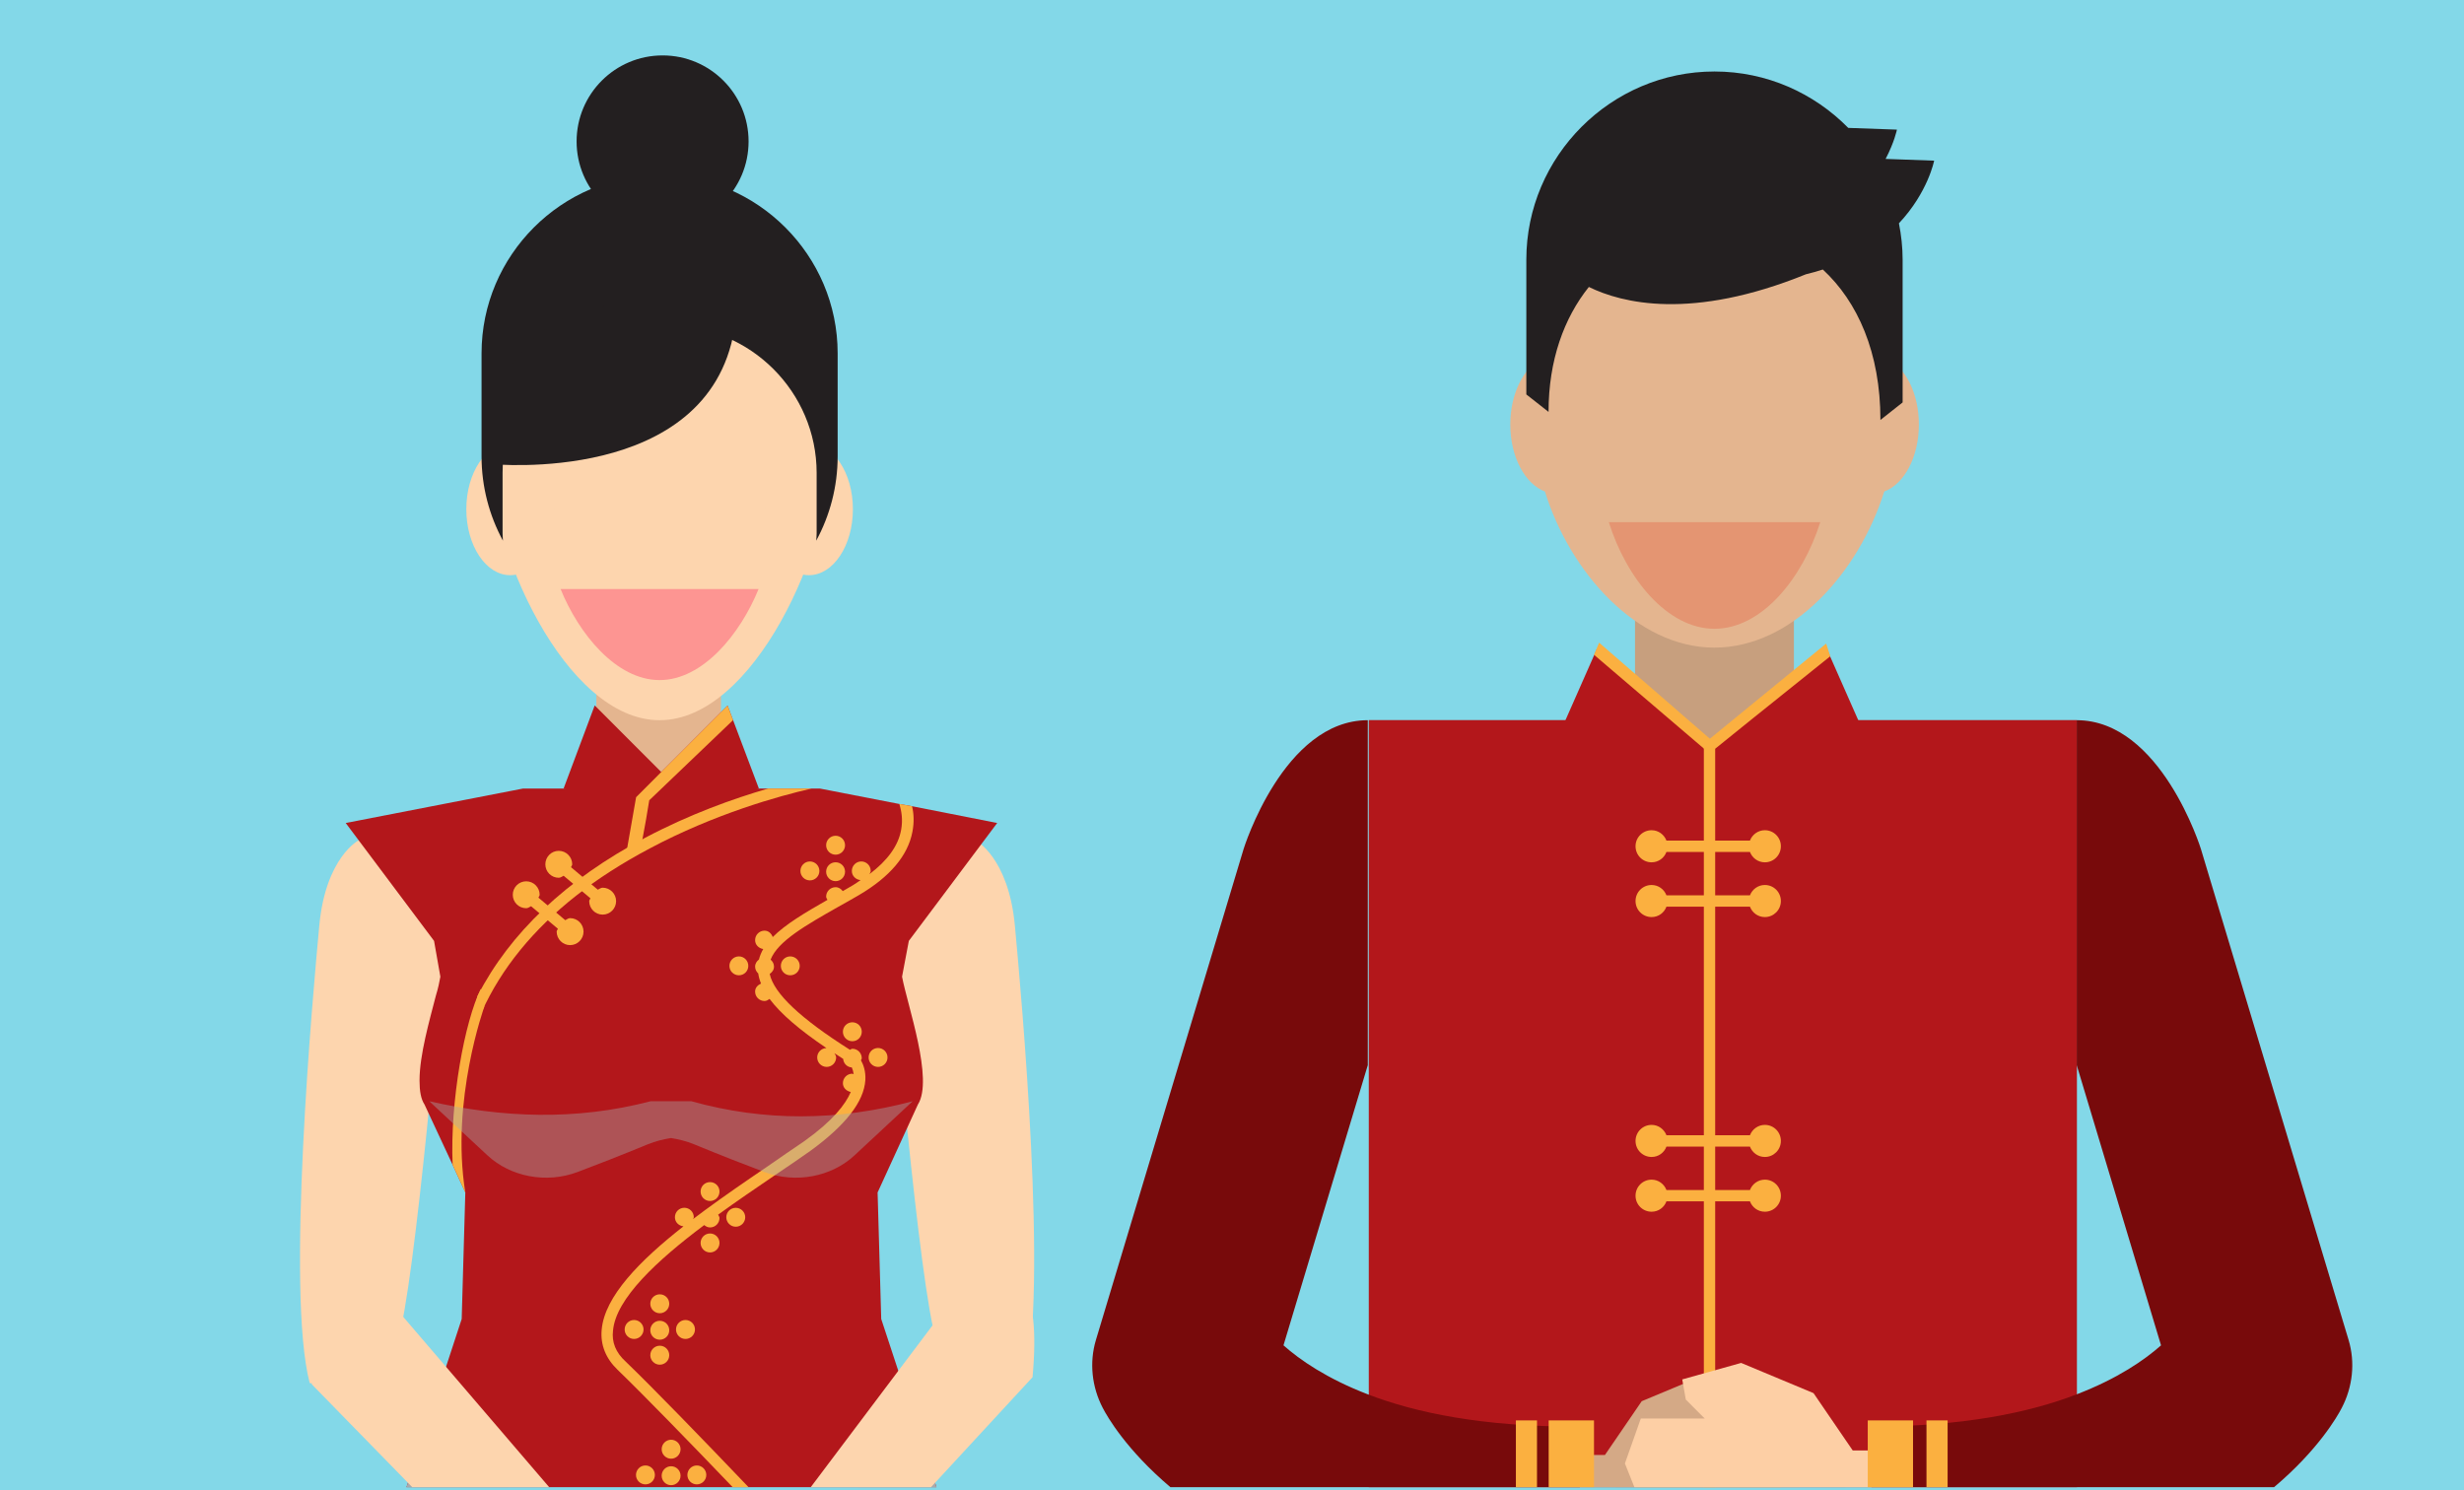 <?xml version="1.0" encoding="utf-8"?>
<!-- Generator: Adobe Illustrator 16.0.0, SVG Export Plug-In . SVG Version: 6.00 Build 0)  -->
<!DOCTYPE svg PUBLIC "-//W3C//DTD SVG 1.1//EN" "http://www.w3.org/Graphics/SVG/1.1/DTD/svg11.dtd">
<svg version="1.1" id="图层_1" xmlns="http://www.w3.org/2000/svg" xmlns:xlink="http://www.w3.org/1999/xlink" x="0px" y="0px"
	 width="906px" height="548px" viewBox="0 0 906 548" enable-background="new 0 0 906 548" xml:space="preserve">
<g>
	<rect x="0" fill="#83D8E8" width="906" height="548"/>
	<g>
		<g>
			<path fill="#FDD5AE" d="M131.942,308.991c0,0-12.188,6.151-14.547,31.434c-2.335,25.29-12.332,134.684-3.515,168.201
				c0,0,25.852,4.703,32.309-15.293c6.481-20.01,16.471-138.783,16.471-138.783l-1.173-10.582L131.942,308.991z"/>
			<path fill="#FDD5AE" d="M358.628,308.991l-29.532,34.977l-1.192,10.582c0,0,9.989,118.773,16.466,138.783
				c6.457,19.996,32.31,15.293,32.31,15.293c8.825-33.519-1.168-142.911-3.511-168.201
				C370.815,315.145,358.628,308.991,358.628,308.991z"/>
			<rect x="219.284" y="224.975" fill="#E4B58F" width="45.813" height="80.47"/>
			<path fill="#B3171B" d="M161.924,359.184c-0.326,1.824-0.83,4.33-1.663,7.002c-2.323,9.01-5.995,21.83-5.995,31
				c0,0.183,0,0.344,0,0.344c0,3.662,0.495,6.65,1.828,8.662l10.335,22.173l4.666,10.174l-1.329,46.517l-12.839,39.172
				l-7.467,22.681h194.88l-5.339-16.347l-14.98-45.506l-1.333-46.517l14.815-32.347c5.846-9.17-3.813-36.334-5.821-47.008
				l2.492-13.168l32.485-43.357l-31.313-6.17l-4.674-0.824l-29.153-5.665H192.244l-65.129,12.659l32.485,43.357L161.924,359.184z"/>
			<path fill="#FDD5AE" d="M242.529,93.5c-34.793,0-63.009,37.925-63.009,72.753c0,34.811,28.216,53.338,63.009,53.338
				c34.784,0,62.992-18.527,62.992-53.338C305.521,131.425,277.313,93.5,242.529,93.5z"/>
			<path fill="#FDD5AE" d="M242.529,93.5c-34.793,0-63.009,37.925-63.009,72.753c0,34.811,28.216,98.604,63.009,98.604
				c34.784,0,62.992-63.793,62.992-98.604C305.521,131.425,277.313,93.5,242.529,93.5z"/>
			<path fill="#FD9592" d="M206.119,216.609c6.691,16.491,20.483,33.494,36.409,33.494c15.93,0,29.705-17.003,36.401-33.494H206.119
				z"/>
			<g>
				<path fill="#FDD5AE" d="M297.455,163.016c-8.937,0-16.156,10.863-16.156,24.245c0,13.402,7.22,24.262,16.156,24.262
					c8.92,0,16.151-10.859,16.151-24.262C313.607,173.879,306.375,163.016,297.455,163.016z"/>
				<path fill="#FDD5AE" d="M187.611,163.016c-8.937,0-16.151,10.863-16.151,24.245c0,13.402,7.216,24.262,16.151,24.262
					c8.912,0,16.152-10.859,16.152-24.262C203.763,173.879,196.523,163.016,187.611,163.016z"/>
			</g>
			<path fill="#231F20" d="M242.529,64.407c-36.001,0-65.464,29.485-65.464,65.511v37.888c0,11.205,2.848,21.779,7.86,31.028
				c-0.025-0.892-0.128-1.788-0.128-2.696V173.9c0-29.716,24.305-54.044,53.998-54.044h7.483c29.682,0,53.994,24.328,53.994,54.044
				v22.238c0,0.908-0.095,1.805-0.148,2.696c5.014-9.249,7.876-19.823,7.876-31.028v-37.888
				C308,93.893,278.534,64.407,242.529,64.407z"/>
			<g>
				<path fill="#FBB040" d="M307.244,307.348c-1.922,0-3.481,1.564-3.481,3.484c0,1.925,1.56,3.48,3.481,3.48
					c1.924,0,3.475-1.557,3.475-3.48C310.719,308.912,309.168,307.348,307.244,307.348z"/>
				<path fill="#FBB040" d="M307.244,317.102c-1.922,0-3.481,1.543-3.481,3.467c0,1.916,1.56,3.48,3.481,3.48
					c1.924,0,3.475-1.564,3.475-3.48C310.719,318.645,309.168,317.102,307.244,317.102z"/>
				<path fill="#FBB040" d="M297.798,316.803c-1.923,0-3.486,1.562-3.486,3.493c0,1.916,1.563,3.47,3.486,3.47
					c1.922,0,3.485-1.554,3.485-3.47C301.283,318.363,299.72,316.803,297.798,316.803z"/>
				<path fill="#FBB040" d="M271.69,351.718c-1.923,0-3.485,1.562-3.485,3.484c0,1.92,1.563,3.46,3.485,3.46
					c1.91,0,3.458-1.54,3.458-3.46C275.147,353.277,273.6,351.718,271.69,351.718z"/>
				<path fill="#FBB040" d="M290.573,351.718c-1.923,0-3.458,1.562-3.458,3.484c0,1.92,1.535,3.46,3.458,3.46
					c1.919,0,3.486-1.54,3.486-3.46C294.059,353.277,292.492,351.718,290.573,351.718z"/>
				<path fill="#FBB040" d="M313.408,375.95c-1.918,0-3.478,1.544-3.478,3.473c0,1.925,1.56,3.493,3.478,3.493
					s3.461-1.568,3.461-3.493C316.87,377.494,315.327,375.95,313.408,375.95z"/>
				<path fill="#FBB040" d="M322.853,385.4c-1.931,0-3.47,1.554-3.47,3.48c0,1.92,1.539,3.48,3.47,3.48
					c1.918,0,3.478-1.562,3.478-3.48C326.33,386.954,324.772,385.4,322.853,385.4z"/>
				<path fill="#FBB040" d="M261.078,453.612c-1.924,0-3.471,1.567-3.471,3.479c0,1.928,1.547,3.497,3.471,3.497
					c1.918,0,3.478-1.569,3.478-3.497C264.556,455.181,262.997,453.612,261.078,453.612z"/>
				<path fill="#FBB040" d="M261.078,434.718c-1.924,0-3.471,1.544-3.471,3.464c0,1.938,1.547,3.481,3.471,3.481
					c1.918,0,3.478-1.545,3.478-3.481C264.556,436.262,262.997,434.718,261.078,434.718z"/>
				<path fill="#FBB040" d="M270.534,444.173c-1.923,0-3.482,1.553-3.482,3.465c0,1.92,1.56,3.492,3.482,3.492
					c1.915,0,3.481-1.572,3.481-3.492C274.017,445.726,272.449,444.173,270.534,444.173z"/>
				<path fill="#FBB040" d="M269.396,546.905h5.838c-16.943-17.733-34.796-36.179-45.181-46.187
					c-3.66-3.328-5.157-7.164-4.654-11.339c1.012-11.846,16.306-25.934,33.534-38.854c0.604,0.482,1.3,0.871,2.146,0.871
					c1.918,0,3.478-1.544,3.478-3.469c0-0.482-0.334-0.816-0.503-1.233c6.849-4.963,13.796-9.695,20.146-14.015
					c5.178-3.484,9.84-6.651,13.82-9.477c12.831-9.349,19.667-18.015,20.167-26.021c0.173-3.191-0.685-5.6-1.613-7.252
					c0.063-0.264,0.297-0.466,0.297-0.76c0-1.924-1.543-3.488-3.461-3.488c-0.351,0-0.582,0.289-0.887,0.385
					c-18.211-11.528-27.977-20.739-29.503-27.896c0.899-0.636,1.576-1.507,1.576-2.699c0-1.058-0.507-1.925-1.246-2.553
					c2.62-6.809,13.095-12.732,24.841-19.41c2.508-1.342,4.997-2.837,7.662-4.348c11.325-6.66,18-14.484,19.651-23.329
					c0.668-3.501,0.512-6.672-0.157-9.349l-4.674-0.824c0.85,2.667,1.341,5.83,0.672,9.504c-1.036,5.88-5.046,11.33-11.664,16.318
					c0.161-0.414,0.475-0.719,0.475-1.189c0-1.934-1.539-3.493-3.474-3.493c-1.906,0-3.465,1.562-3.465,3.493
					c0,1.825,1.439,3.221,3.226,3.365c-0.949,0.607-1.725,1.26-2.756,1.842c-1.267,0.764-2.537,1.461-3.808,2.217
					c-0.632-0.834-1.507-1.453-2.633-1.453c-1.922,0-3.481,1.562-3.481,3.484c0,0.459,0.33,0.779,0.487,1.186
					c-8.306,4.729-15.48,8.998-20.117,13.672c-0.508-1.313-1.535-2.351-3.012-2.351c-1.928,0-3.471,1.558-3.471,3.479
					c0,1.728,1.336,3.016,2.987,3.271c-0.718,1.238-1.238,2.527-1.576,3.848c-0.82,0.638-1.411,1.508-1.411,2.619
					c0,1.012,0.458,1.887,1.151,2.521c0.173,1.201,0.512,2.453,1.02,3.713c-1.201,0.553-2.171,1.527-2.171,2.947
					c0,1.925,1.543,3.469,3.471,3.469c0.733,0,1.304-0.393,1.848-0.768c4.051,5.42,10.941,11.35,20.909,18.076
					c-1.869,0.058-3.399,1.557-3.399,3.446c0,1.92,1.56,3.481,3.479,3.481c1.922,0,3.485-1.563,3.485-3.481
					c0-0.619-0.372-1.081-0.651-1.567c1.06,0.688,2.12,1.398,3.233,2.092c0.128,1.711,1.448,3.049,3.177,3.156
					c0.311,0.655,0.558,1.52,0.697,2.506c-0.198-0.037-0.309-0.211-0.491-0.211c-1.918,0-3.478,1.561-3.478,3.484
					c0,1.691,1.287,2.911,2.896,3.245c-1.935,4.55-6.617,10.62-17.125,18.112c-4.172,2.838-8.838,6.001-13.83,9.498
					c-7.518,5.091-15.504,10.583-23.188,16.242c-0.017,0.014-0.045,0.033-0.074,0.07c-1.274,0.941-2.542,1.887-3.792,2.833
					c0.066-0.257,0.289-0.422,0.289-0.706c0-1.912-1.56-3.465-3.478-3.465c-1.922,0-3.465,1.553-3.465,3.465
					c0,1.81,1.397,3.184,3.151,3.36c-16.023,12.563-29.054,25.813-30.081,38.057c-0.503,5.509,1.498,10.504,5.826,14.675
					C236.823,513.16,253.301,530.113,269.396,546.905z"/>
				<path fill="#FBB040" d="M246.762,529.465c-1.915,0-3.47,1.573-3.47,3.481c0,1.924,1.555,3.492,3.47,3.492
					c1.918,0,3.478-1.568,3.478-3.492C250.24,531.038,248.68,529.465,246.762,529.465z"/>
				<path fill="#FBB040" d="M246.762,539.214c-1.915,0-3.47,1.552-3.47,3.474c0,1.928,1.555,3.487,3.47,3.487
					c1.918,0,3.478-1.561,3.478-3.487C250.24,540.766,248.68,539.214,246.762,539.214z"/>
				<path fill="#FBB040" d="M237.322,538.925c-1.909,0-3.474,1.568-3.474,3.484c0,1.924,1.563,3.469,3.474,3.469
					c1.919,0,3.475-1.545,3.475-3.469C240.796,540.493,239.24,538.925,237.322,538.925z"/>
				<path fill="#FBB040" d="M256.214,538.925c-1.918,0-3.466,1.568-3.466,3.484c0,1.924,1.547,3.469,3.466,3.469
					s3.486-1.545,3.486-3.469C259.7,540.493,258.133,538.925,256.214,538.925z"/>
				<path fill="#FBB040" d="M242.599,494.885c-1.914,0-3.486,1.565-3.486,3.489c0,1.92,1.572,3.489,3.486,3.489
					c1.927,0,3.482-1.569,3.482-3.489C246.081,496.45,244.526,494.885,242.599,494.885z"/>
				<path fill="#FBB040" d="M242.599,475.986c-1.914,0-3.486,1.549-3.486,3.473c0,1.916,1.572,3.485,3.486,3.485
					c1.927,0,3.482-1.569,3.482-3.485C246.081,477.535,244.526,475.986,242.599,475.986z"/>
				<path fill="#FBB040" d="M242.599,485.719c-1.914,0-3.486,1.564-3.486,3.489c0,1.92,1.572,3.468,3.486,3.468
					c1.927,0,3.482-1.548,3.482-3.468C246.081,487.283,244.526,485.719,242.599,485.719z"/>
				<path fill="#FBB040" d="M233.143,485.43c-1.918,0-3.461,1.558-3.461,3.485c0,1.92,1.543,3.484,3.461,3.484
					s3.486-1.564,3.486-3.484C236.629,486.986,235.061,485.43,233.143,485.43z"/>
				<path fill="#FBB040" d="M252.043,485.43c-1.91,0-3.479,1.558-3.479,3.485c0,1.92,1.568,3.484,3.479,3.484
					c1.935,0,3.491-1.564,3.491-3.484C255.533,486.986,253.978,485.43,252.043,485.43z"/>
			</g>
			<polygon fill="#A7A9AC" points="344.34,546.905 339.001,530.56 315.513,546.905 			"/>
			<polygon fill="#A7A9AC" points="186.753,546.905 156.927,524.226 149.46,546.905 			"/>
			<g>
				
					<linearGradient id="SVGID_1_" gradientUnits="userSpaceOnUse" x1="395.492" y1="-207.124" x2="557.907" y2="-207.124" gradientTransform="matrix(1 0 0 -1 -177.6 301.01)">
					<stop  offset="0" style="stop-color:#E4B58F"/>
					<stop  offset="0.377" style="stop-color:#FDD5AE"/>
					<stop  offset="1" style="stop-color:#FDD5AE"/>
				</linearGradient>
				<path fill="url(#SVGID_1_)" d="M342.326,546.905l37.338-40.442c6.338-69.768-36.272-19.729-36.272-19.729l-45.285,60.171
					H342.326z"/>
			</g>
			<g>
				<path fill="#FDD5AE" d="M201.931,546.905l-53.965-62.979c0,0-25.279-11.834-33.349,25.129l36.963,37.851H201.931z"/>
			</g>
			<path fill="#231F20" d="M204.493,118.679c-28.612,16.574-23.72,51.992-23.72,51.992s79.426,7.911,89.203-49.346
				C269.977,121.325,233.097,102.117,204.493,118.679z"/>
			<path fill="#231F20" d="M243.638,20.38c-17.472,0-31.624,14.167-31.624,31.632c0,17.465,14.151,31.636,31.624,31.636
				c17.457,0,31.612-14.171,31.612-31.636C275.25,34.547,261.095,20.38,243.638,20.38z"/>
			<polygon fill="#B3171B" points="207.217,290.029 249.852,301.604 250.149,290.923 218.67,259.423 			"/>
			<path fill="#FBB040" d="M237.083,308.165c-28.979,15.335-49.633,35.015-61.465,58.021c-2.327,9.01-5.995,21.83-5.995,31
				c5.656-35.17,28.992-63.857,69.296-85.172c23.813-12.691,47.652-19.349,59.48-22.016h-15.986
				C269.746,293.656,253.421,299.498,237.083,308.165z"/>
			<path fill="#FBB040" d="M176.76,363.684c-5.838,11.834-11.337,41.014-10.331,64.681l4.666,10.174
				c-5.496-33.841,7.001-68.363,7.001-68.363L176.76,363.684z"/>
			<polygon fill="#B3171B" points="267.531,259.484 236.055,290.988 236.402,301.666 237.557,301.323 279.038,289.998 
				269.544,264.827 			"/>
			<polygon fill="#FBB040" points="233.894,293.169 230.238,314.012 235.734,311.332 237.557,301.323 238.721,294.316 
				269.544,264.827 267.531,259.484 			"/>
			<path fill="#FBB040" d="M221.591,326.452c-0.689,0-1.167,0.483-1.774,0.739l-9.848-8.268c0.091-0.388,0.433-0.652,0.433-1.068
				c0-2.726-2.22-4.959-4.95-4.959c-2.728,0-4.931,2.233-4.931,4.959c0,2.729,2.203,4.945,4.931,4.945
				c0.705,0,1.191-0.475,1.795-0.738l9.84,8.278c-0.095,0.388-0.438,0.64-0.438,1.054c0,2.732,2.216,4.955,4.943,4.955
				c2.735,0,4.947-2.223,4.947-4.955C226.537,328.678,224.326,326.452,221.591,326.452z"/>
			<path fill="#FBB040" d="M209.622,337.646c-0.697,0-1.164,0.482-1.774,0.752l-9.861-8.274c0.096-0.39,0.441-0.651,0.441-1.073
				c0-2.717-2.207-4.947-4.942-4.947c-2.739,0-4.942,2.23-4.942,4.947c0,2.732,2.203,4.946,4.942,4.946
				c0.697,0,1.188-0.472,1.791-0.731l9.845,8.274c-0.1,0.394-0.441,0.653-0.441,1.058c0,2.729,2.208,4.967,4.943,4.967
				c2.738,0,4.941-2.237,4.941-4.967C214.564,339.88,212.361,337.646,209.622,337.646z"/>
			<path opacity="0.41" fill="#A7A9AC" enable-background="new    " d="M254.197,404.98h-14.968
				c-27.556,7.213-54.617,6.086-81.389,0l21.379,19.896c8.503,7.928,21.685,10.435,33.105,6.148
				c6.864-2.576,15.55-5.945,25.955-10.24c2.769-1.123,5.587-1.816,8.43-2.271c2.854,0.454,5.673,1.147,8.433,2.271
				c10.409,4.295,19.098,7.664,25.967,10.24c11.42,4.285,24.603,1.778,33.105-6.148l21.371-19.896
				C308.145,412.289,280.989,412.471,254.197,404.98z"/>
		</g>
		<g>
			<rect x="601.185" y="195.993" fill="#C79F7E" width="58.421" height="85.021"/>
			<g>
				<path fill="#E4B58F" d="M693.656,131.817c-8.635-34.815-33.698-74.838-63.289-74.838c-29.44,0-54.642,40.022-63.269,74.838
					c-6.845,3.295-11.771,12.891-11.771,24.266c0,12.061,5.479,21.929,12.729,24.662c9.185,29.613,33.704,57.418,62.312,57.418
					c28.762,0,53.156-27.805,62.46-57.418c7.397-2.733,12.732-12.742,12.732-24.662
					C705.559,144.708,700.632,134.972,693.656,131.817z"/>
			</g>
			<g>
				<path fill="#E49572" d="M591.551,192.018c6.47,20.628,21.459,39.217,38.84,39.217c17.465,0,32.4-18.589,38.919-39.217H591.551z"
					/>
			</g>
			<path fill="#231F20" d="M693.328,58.441c3.252-6.181,4.163-10.772,4.163-10.772l-17.894-0.636
				c-12.566-12.783-29.975-20.74-49.199-20.74c-38.027,0-69.177,31.149-69.177,69.227v49.531l8.173,6.42
				c0-19.014,5.706-34.563,14.82-45.942c12.134,5.953,37.691,12.424,79.792-4.653c2.203-0.524,4.258-1.123,6.237-1.759
				c12.803,11.82,21.179,30.55,21.179,55.323l8.164-6.449V95.52c0-4.596-0.503-9.071-1.361-13.398
				c10.707-11.4,12.947-23.04,12.947-23.04L693.328,58.441z"/>
		</g>
		<polygon fill="#B3171B" points="763.67,546.905 763.67,264.827 639.563,264.827 629.232,273.663 627.739,272.491 617.745,264.827 
			503.293,264.827 503.293,546.905 		"/>
		<polygon fill="#B3171B" points="630.869,272.045 684.491,267.618 671.74,238.712 		"/>
		<polygon fill="#B3171B" points="574.388,267.618 628.007,272.045 587.141,238.712 		"/>
		<polygon fill="#FBB040" points="630.662,546.905 630.662,275.354 643.663,264.856 672.982,241.338 671.48,236.672 627.668,272.52 
			626.495,273.354 626.495,546.905 		"/>
		<polygon opacity="0.5" fill="#A7A9AC" enable-background="new    " points="593.832,546.905 678.597,546.905 666.892,529.729 
			640.223,518.564 618.574,524.568 618.897,526.229 603.577,532.57 		"/>
		<path opacity="0.5" fill="#A7A9AC" enable-background="new    " d="M586.093,546.905v-7.167h-16.664v1.829
			c-1.497,0-2.838,0-4.328-0.166v-1.663h-7.661v1.498c-22.984-1.677-40.659-5.848-54.146-11.009v16.678H586.093L586.093,546.905z"/>
		<path opacity="0.5" fill="#A7A9AC" enable-background="new    " d="M763.67,546.905v-16.833
			c-12.163,4.656-27.985,8.497-47.468,10.339v-0.673h-7.848v1.498c-1.489,0-3.317,0-4.992,0.165v-1.663h-16.655v7.167H763.67
			L763.67,546.905z"/>
		<polygon fill="#FBB040" points="586.102,240.789 627.246,275.922 629.979,272.768 587.99,236.342 		"/>
		<g>
			<path fill="#FBB040" d="M648.933,305.313c-2.521,0-4.634,1.599-5.487,3.812h-30.7c-0.842-2.213-2.958-3.812-5.458-3.812
				c-3.271,0-5.907,2.639-5.907,5.883c0,3.287,2.637,5.922,5.907,5.922c2.514,0,4.638-1.594,5.458-3.823h30.7
				c0.854,2.229,2.949,3.823,5.487,3.823c3.251,0,5.887-2.635,5.887-5.922C654.82,307.95,652.184,305.313,648.933,305.313z"/>
			<path fill="#FBB040" d="M648.933,325.457c-2.521,0-4.634,1.586-5.487,3.799h-30.7c-0.842-2.213-2.958-3.799-5.458-3.799
				c-3.271,0-5.907,2.635-5.907,5.904c0,3.254,2.637,5.893,5.907,5.893c2.514,0,4.638-1.59,5.458-3.822h30.7
				c0.854,2.232,2.949,3.822,5.487,3.822c3.251,0,5.887-2.639,5.887-5.893C654.82,328.092,652.184,325.457,648.933,325.457z"/>
		</g>
		<g>
			<path fill="#FBB040" d="M648.933,413.677c-2.521,0-4.634,1.603-5.487,3.812h-30.7c-0.842-2.209-2.958-3.812-5.458-3.812
				c-3.271,0-5.907,2.634-5.907,5.896c0,3.27,2.637,5.903,5.907,5.903c2.514,0,4.638-1.586,5.458-3.814h30.7
				c0.854,2.229,2.949,3.814,5.487,3.814c3.251,0,5.887-2.635,5.887-5.903C654.82,416.311,652.184,413.677,648.933,413.677z"/>
			<path fill="#FBB040" d="M648.933,433.817c-2.521,0-4.634,1.603-5.487,3.812h-30.7c-0.842-2.209-2.958-3.812-5.458-3.812
				c-3.271,0-5.907,2.635-5.907,5.913c0,3.254,2.637,5.88,5.907,5.88c2.514,0,4.638-1.578,5.458-3.819h30.7
				c0.854,2.241,2.949,3.819,5.487,3.819c3.251,0,5.887-2.626,5.887-5.88C654.82,436.452,652.184,433.817,648.933,433.817z"/>
		</g>
		<g>
			<path fill="#FBB040" d="M648.933,522.045c-2.521,0-4.634,1.599-5.487,3.808h-30.7c-0.842-2.209-2.958-3.808-5.458-3.808
				c-3.271,0-5.907,2.643-5.907,5.896c0,3.271,2.637,5.912,5.907,5.912c2.514,0,4.638-1.594,5.458-3.831h30.7
				c0.854,2.237,2.949,3.831,5.487,3.831c3.251,0,5.887-2.643,5.887-5.912C654.82,524.688,652.184,522.045,648.933,522.045z"/>
			<path fill="#FBB040" d="M654.703,546.905c-0.549-2.704-2.925-4.72-5.771-4.72c-2.521,0-4.634,1.599-5.487,3.808h-30.7
				c-0.842-2.209-2.958-3.808-5.458-3.808c-2.866,0-5.239,2.016-5.783,4.72H654.703z"/>
		</g>
		<polygon fill="#D4A986" points="661.483,546.905 663.281,524.061 641.199,524.061 647.743,517.524 648.961,510.546 
			628.642,504.869 603.656,515.29 590.123,535.076 578.671,535.076 568.248,534.044 567.09,546.905 		"/>
		<polygon fill="#FDCFA5" points="705.86,546.905 704.531,532.302 693.442,533.412 681.24,533.412 666.825,512.326 640.21,501.215 
			618.559,507.28 619.859,514.688 626.835,521.67 603.314,521.67 597.472,538.189 600.957,546.905 		"/>
		<path fill="#780A0B" d="M836.166,546.905c16.165-13.649,23.263-25.958,24.884-29.146c4.006-7.672,5.021-16.669,2.505-25.005
			l-54.296-180.552c0,0-14.658-47.347-45.655-47.347v126.862l30.997,103.034c-6.003,5.33-15.822,12.172-30.997,18.011
			c-17.576,6.796-42.313,11.893-76.359,11.842l0.896,22.301L836.166,546.905L836.166,546.905z"/>
		<path fill="#780A0B" d="M430.35,546.905h150.569l-1.354-22.3c-34.198,0.082-59.026-5.037-76.64-11.843
			c-15.166-5.839-24.99-12.681-30.992-18.011l30.992-103.033V264.856c-30.992,0-45.651,47.347-45.651,47.347l-54.303,180.552
			c-2.509,8.336-1.494,17.333,2.504,25.005C407.105,520.947,414.2,533.256,430.35,546.905z"/>
		<rect x="686.762" y="522.354" fill="#FBB040" width="16.65" height="24.552"/>
		<rect x="569.442" y="522.354" fill="#FBB040" width="16.66" height="24.552"/>
		<rect x="708.356" y="522.354" fill="#FBB040" width="7.77" height="24.552"/>
		<rect x="557.386" y="522.354" fill="#FBB040" width="7.761" height="24.552"/>
	</g>
</g>
</svg>
